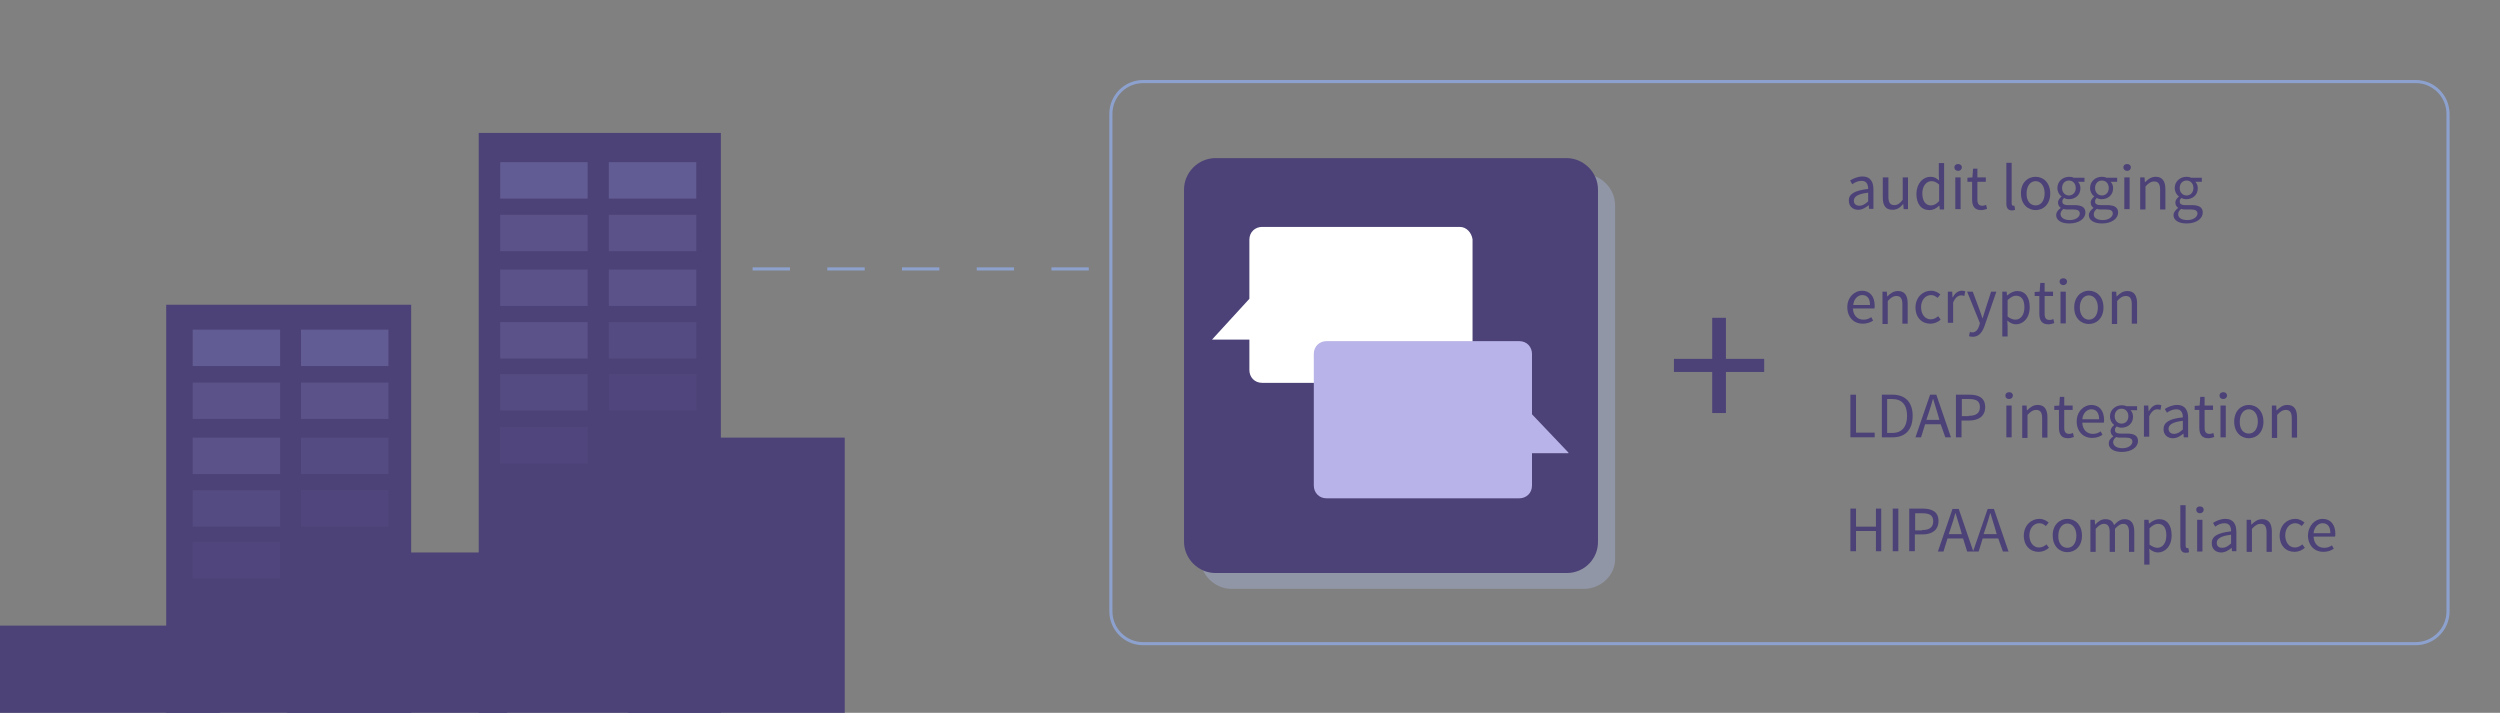 <?xml version="1.0" encoding="utf-8"?>
<!-- Generator: Adobe Illustrator 19.2.0, SVG Export Plug-In . SVG Version: 6.00 Build 0)  -->
<svg version="1.1" id="Layer_1" xmlns="http://www.w3.org/2000/svg" xmlns:xlink="http://www.w3.org/1999/xlink" x="0px" y="0px"
	 viewBox="0 0 803.2 229" style="enable-background:new 0 0 803.2 229;" xml:space="preserve">
<rect x="0" y="0" width="803.2" height="229" fill="#808080" stroke="none"/>
<style type="text/css">
	.st0{fill:none;stroke:#8DA1CE;stroke-miterlimit:10;}
	.st1{fill:#4C4277;}
	.st2{fill:#615C93;}
	.st3{fill:#5A5289;}
	.st4{opacity:0.6;fill:#5A5289;enable-background:new    ;}
	.st5{opacity:0.3;fill:#5A5289;enable-background:new    ;}
	.st6{fill:none;stroke:#8DA1CE;stroke-miterlimit:10;stroke-dasharray:12,12;}
	.st7{opacity:0.4;fill:#A8B6DD;enable-background:new    ;}
	.st8{fill:#FFFFFF;}
	.st9{fill:#B8B3E8;}
</style>
<path class="st0" d="M776.1,206.8H367.3c-5.8,0-10.4-4.7-10.4-10.4V36.6c0-5.8,4.7-10.4,10.4-10.4h408.8c5.8,0,10.4,4.7,10.4,10.4
	v159.8C786.5,202.2,781.8,206.8,776.1,206.8z"/>
<rect x="92.3" y="177.5" class="st1" width="70.6" height="51.6"/>
<rect y="201" class="st1" width="70.6" height="28"/>
<rect x="53.4" y="97.9" class="st1" width="78.7" height="131.2"/>
<rect x="153.8" y="42.7" class="st1" width="77.8" height="186.3"/>
<rect x="201.7" y="140.6" class="st1" width="69.7" height="88.5"/>
<rect x="160.7" y="52.1" class="st2" width="28.1" height="11.7"/>
<rect x="195.6" y="52.1" class="st2" width="28.1" height="11.7"/>
<rect x="160.7" y="69" class="st3" width="28.1" height="11.7"/>
<rect x="195.6" y="69" class="st3" width="28.1" height="11.7"/>
<rect x="61.9" y="105.9" class="st2" width="28.1" height="11.7"/>
<rect x="96.7" y="105.9" class="st2" width="28.1" height="11.7"/>
<rect x="61.9" y="122.9" class="st3" width="28.1" height="11.7"/>
<rect x="96.7" y="122.9" class="st3" width="28.1" height="11.7"/>
<rect x="61.9" y="140.6" class="st3" width="28.1" height="11.7"/>
<rect x="96.7" y="140.6" class="st4" width="28.1" height="11.7"/>
<rect x="96.7" y="157.5" class="st5" width="28.1" height="11.7"/>
<rect x="61.9" y="157.5" class="st4" width="28.1" height="11.7"/>
<rect x="61.9" y="174.1" class="st5" width="28.1" height="11.7"/>
<rect x="160.7" y="86.6" class="st3" width="28.1" height="11.7"/>
<rect x="195.6" y="86.6" class="st3" width="28.1" height="11.7"/>
<rect x="160.7" y="103.5" class="st3" width="28.1" height="11.7"/>
<rect x="195.6" y="103.5" class="st4" width="28.1" height="11.7"/>
<rect x="195.6" y="120.2" class="st5" width="28.1" height="11.7"/>
<rect x="160.7" y="120.2" class="st4" width="28.1" height="11.7"/>
<rect x="160.7" y="137.2" class="st5" width="28.1" height="11.7"/>
<line class="st6" x1="241.8" y1="86.4" x2="359" y2="86.4"/>
<path class="st7" d="M508.8,189.2H395.7c-5.5,0-10.1-4.6-10.1-10.1V66c0-5.5,4.6-10.1,10.1-10.1h113.1c5.5,0,10.1,4.6,10.1,10.1
	v113.1C519.2,184.6,514.5,189.2,508.8,189.2z"/>
<path class="st1" d="M503.4,184.1H390.5c-5.5,0-10.1-4.6-10.1-10.1V60.9c0-5.5,4.6-10.1,10.1-10.1h112.8c5.5,0,10.1,4.6,10.1,10.1
	V174C513.5,179.4,509.1,184.1,503.4,184.1z"/>
<g>
	<path class="st8" d="M469,72.9h-63.5c-2.2,0-4.1,1.6-4.1,4.1V96l-12,13.1h12v9.8c0,2.2,1.6,4.1,4.1,4.1H469c2.2,0,4.1-1.6,4.1-4.1
		v-42C472.8,74.8,471.2,72.9,469,72.9z"/>
	<path class="st9" d="M503.9,145.4l-11.7-12.3v-19.4c0-2.2-1.6-4.1-4.1-4.1h-61.9c-2.2,0-4.1,1.6-4.1,4.1V156c0,2.2,1.6,4.1,4.1,4.1
		h61.9c2.2,0,4.1-1.6,4.1-4.1v-10.4h11.7V145.4z"/>
</g>
<g>
	<path class="st1" d="M550.1,119.5h-12.3v-4.2h12.3v-13.2h4.4v13.2h12.3v4.2h-12.3v13.2h-4.4V119.5z"/>
</g>
<g>
	<path class="st1" d="M600.2,60.7c0-1.3-0.4-2.6-2.1-2.6c-1.2,0-2.2,0.5-3,1.1l-0.7-1.2c0.9-0.6,2.4-1.3,4-1.3
		c2.5,0,3.5,1.7,3.5,4.2v6.2h-1.4l-0.1-1.2h0c-1,0.8-2.1,1.5-3.4,1.5c-1.7,0-3-1.1-3-2.9C593.9,62.3,595.9,61.2,600.2,60.7z
		 M597.4,66.1c1,0,1.8-0.5,2.8-1.4v-2.8c-3.4,0.4-4.6,1.3-4.6,2.6C595.6,65.6,596.4,66.1,597.4,66.1z"/>
	<path class="st1" d="M605,57h1.7v6.2c0,1.9,0.6,2.7,1.9,2.7c1,0,1.8-0.5,2.7-1.7V57h1.7v10.2h-1.4l-0.1-1.6h-0.1
		c-0.9,1.1-1.9,1.8-3.4,1.8c-2.2,0-3.1-1.4-3.1-4V57z"/>
	<path class="st1" d="M620.2,56.8c1.2,0,1.9,0.4,2.8,1.2l-0.1-1.7v-3.9h1.7v14.9h-1.4l-0.1-1.2h-0.1c-0.8,0.8-1.9,1.4-3.1,1.4
		c-2.6,0-4.2-1.9-4.2-5.3C615.8,58.8,617.9,56.8,620.2,56.8z M620.4,66c0.9,0,1.8-0.5,2.6-1.4v-5.3c-0.9-0.8-1.6-1.1-2.5-1.1
		c-1.6,0-2.9,1.6-2.9,3.9C617.6,64.5,618.6,66,620.4,66z"/>
	<path class="st1" d="M627.9,53.8c0-0.7,0.5-1.1,1.2-1.1c0.7,0,1.2,0.4,1.2,1.1c0,0.6-0.5,1.1-1.2,1.1
		C628.4,54.9,627.9,54.4,627.9,53.8z M628.2,57h1.7v10.2h-1.7V57z"/>
	<path class="st1" d="M633.6,58.4h-1.5v-1.3l1.6-0.1l0.2-2.8h1.4V57h2.7v1.4h-2.7v5.7c0,1.3,0.4,2,1.6,2c0.4,0,0.8-0.1,1.2-0.3
		l0.3,1.3c-0.6,0.2-1.3,0.4-1.9,0.4c-2.2,0-2.9-1.4-2.9-3.4V58.4z"/>
	<path class="st1" d="M644.6,52.3h1.7v13c0,0.5,0.2,0.8,0.5,0.8c0.1,0,0.2,0,0.4,0l0.2,1.3c-0.2,0.1-0.5,0.2-1,0.2
		c-1.3,0-1.8-0.8-1.8-2.3V52.3z"/>
	<path class="st1" d="M654,56.8c2.5,0,4.7,1.9,4.7,5.4c0,3.4-2.2,5.3-4.7,5.3c-2.5,0-4.7-1.9-4.7-5.3
		C649.2,58.7,651.5,56.8,654,56.8z M654,66c1.8,0,2.9-1.6,2.9-3.9c0-2.3-1.2-3.9-2.9-3.9c-1.7,0-2.9,1.6-2.9,3.9
		C651,64.4,652.2,66,654,66z"/>
	<path class="st1" d="M662.1,66.8L662.1,66.8c-0.5-0.4-0.9-0.9-0.9-1.7c0-0.9,0.6-1.5,1.1-1.9v-0.1c-0.7-0.5-1.3-1.5-1.3-2.7
		c0-2.2,1.8-3.6,3.8-3.6c0.6,0,1.1,0.1,1.4,0.3h3.5v1.3h-2.1c0.5,0.5,0.8,1.2,0.8,2.1c0,2.2-1.7,3.5-3.7,3.5c-0.5,0-1.1-0.1-1.5-0.4
		c-0.4,0.3-0.6,0.6-0.6,1.2c0,0.6,0.4,1.1,1.8,1.1h2c2.4,0,3.6,0.7,3.6,2.4c0,1.9-2,3.5-5.2,3.5c-2.5,0-4.2-1-4.2-2.7
		C660.6,68.3,661.1,67.5,662.1,66.8z M665,70.7c1.9,0,3.2-1,3.2-2.1c0-0.9-0.7-1.3-2.1-1.3h-1.8c-0.4,0-0.9,0-1.3-0.2
		c-0.7,0.5-1,1.1-1,1.7C662.1,70,663.2,70.7,665,70.7z M666.9,60.4c0-1.5-1-2.4-2.2-2.4c-1.2,0-2.2,0.9-2.2,2.4c0,1.5,1,2.4,2.2,2.4
		S666.9,61.9,666.9,60.4z"/>
	<path class="st1" d="M672.6,66.8L672.6,66.8c-0.5-0.4-0.9-0.9-0.9-1.7c0-0.9,0.6-1.5,1.1-1.9v-0.1c-0.7-0.5-1.3-1.5-1.3-2.7
		c0-2.2,1.8-3.6,3.8-3.6c0.6,0,1.1,0.1,1.4,0.3h3.5v1.3h-2.1c0.5,0.5,0.8,1.2,0.8,2.1c0,2.2-1.7,3.5-3.7,3.5c-0.5,0-1.1-0.1-1.5-0.4
		c-0.4,0.3-0.6,0.6-0.6,1.2c0,0.6,0.4,1.1,1.8,1.1h2c2.4,0,3.6,0.7,3.6,2.4c0,1.9-2,3.5-5.2,3.5c-2.5,0-4.2-1-4.2-2.7
		C671.1,68.3,671.7,67.5,672.6,66.8z M675.6,70.7c1.9,0,3.2-1,3.2-2.1c0-0.9-0.7-1.3-2.1-1.3H675c-0.4,0-0.9,0-1.3-0.2
		c-0.7,0.5-1,1.1-1,1.7C672.6,70,673.8,70.7,675.6,70.7z M677.5,60.4c0-1.5-1-2.4-2.2-2.4c-1.2,0-2.2,0.9-2.2,2.4
		c0,1.5,1,2.4,2.2,2.4S677.5,61.9,677.5,60.4z"/>
	<path class="st1" d="M682.2,53.8c0-0.7,0.5-1.1,1.2-1.1c0.7,0,1.2,0.4,1.2,1.1c0,0.6-0.5,1.1-1.2,1.1
		C682.7,54.9,682.2,54.4,682.2,53.8z M682.5,57h1.7v10.2h-1.7V57z"/>
	<path class="st1" d="M687.6,57h1.4l0.1,1.5h0.1c1-1,2-1.7,3.4-1.7c2.1,0,3.1,1.4,3.1,4v6.5h-1.7V61c0-1.9-0.6-2.7-1.9-2.7
		c-1,0-1.8,0.5-2.8,1.6v7.4h-1.7V57z"/>
	<path class="st1" d="M699.8,66.8L699.8,66.8c-0.5-0.4-0.9-0.9-0.9-1.7c0-0.9,0.6-1.5,1.1-1.9v-0.1c-0.7-0.5-1.3-1.5-1.3-2.7
		c0-2.2,1.8-3.6,3.8-3.6c0.6,0,1.1,0.1,1.4,0.3h3.5v1.3h-2.1c0.5,0.5,0.8,1.2,0.8,2.1c0,2.2-1.7,3.5-3.7,3.5c-0.5,0-1.1-0.1-1.5-0.4
		c-0.4,0.3-0.6,0.6-0.6,1.2c0,0.6,0.4,1.1,1.8,1.1h2c2.4,0,3.6,0.7,3.6,2.4c0,1.9-2,3.5-5.2,3.5c-2.5,0-4.2-1-4.2-2.7
		C698.3,68.3,698.9,67.5,699.8,66.8z M702.8,70.7c1.9,0,3.2-1,3.2-2.1c0-0.9-0.7-1.3-2.1-1.3h-1.8c-0.4,0-0.9,0-1.3-0.2
		c-0.7,0.5-1,1.1-1,1.7C699.8,70,700.9,70.7,702.8,70.7z M704.7,60.4c0-1.5-1-2.4-2.2-2.4c-1.2,0-2.2,0.9-2.2,2.4
		c0,1.5,1,2.4,2.2,2.4C703.7,62.8,704.7,61.9,704.7,60.4z"/>
	<path class="st1" d="M598.2,93.4c2.6,0,4.1,1.9,4.1,4.8c0,0.4,0,0.7-0.1,0.9h-6.9c0.1,2.2,1.4,3.6,3.4,3.6c1,0,1.8-0.3,2.5-0.8
		l0.6,1.1c-0.9,0.6-2,1-3.4,1c-2.7,0-4.9-2-4.9-5.3S595.9,93.4,598.2,93.4z M600.8,98c0-2.1-0.9-3.2-2.5-3.2c-1.4,0-2.7,1.2-2.9,3.2
		H600.8z"/>
	<path class="st1" d="M604.8,93.7h1.4l0.1,1.5h0.1c1-1,2-1.7,3.4-1.7c2.1,0,3.1,1.4,3.1,4v6.5h-1.7v-6.2c0-1.9-0.6-2.7-1.9-2.7
		c-1,0-1.8,0.5-2.8,1.6v7.4h-1.7V93.7z"/>
	<path class="st1" d="M620.4,93.4c1.3,0,2.3,0.6,3,1.2l-0.9,1.1c-0.6-0.5-1.2-0.9-2.1-0.9c-1.8,0-3.2,1.6-3.2,3.9
		c0,2.3,1.3,3.9,3.1,3.9c1,0,1.8-0.5,2.4-1l0.8,1.1c-0.9,0.8-2.1,1.3-3.3,1.3c-2.7,0-4.8-1.9-4.8-5.3
		C615.5,95.4,617.8,93.4,620.4,93.4z"/>
	<path class="st1" d="M625.8,93.7h1.4l0.1,1.8h0.1c0.7-1.3,1.7-2.1,2.9-2.1c0.4,0,0.8,0.1,1.1,0.2l-0.3,1.5c-0.3-0.1-0.6-0.2-1-0.2
		c-0.9,0-1.9,0.6-2.6,2.3v6.5h-1.7V93.7z"/>
	<path class="st1" d="M633.6,106.8c1.2,0,1.9-0.9,2.3-2.2l0.2-0.8L632,93.7h1.8l2.1,5.6c0.3,0.9,0.7,1.9,1,2.9h0.1
		c0.3-0.9,0.6-2,0.9-2.9l1.8-5.6h1.7l-3.8,11c-0.7,2-1.8,3.5-3.8,3.5c-0.5,0-0.9-0.1-1.2-0.2l0.3-1.4
		C633,106.7,633.3,106.8,633.6,106.8z"/>
	<path class="st1" d="M645,104.7v3.4h-1.7V93.7h1.4l0.1,1.2h0.1c0.9-0.8,2.1-1.4,3.2-1.4c2.6,0,4,2,4,5.2c0,3.5-2.1,5.5-4.4,5.5
		c-0.9,0-1.9-0.4-2.8-1.2L645,104.7z M647.5,102.7c1.7,0,2.9-1.5,2.9-4c0-2.2-0.8-3.7-2.7-3.7c-0.9,0-1.7,0.5-2.7,1.4v5.3
		C645.9,102.4,646.8,102.7,647.5,102.7z"/>
	<path class="st1" d="M655.2,95.1h-1.5v-1.3l1.6-0.1l0.2-2.8h1.4v2.8h2.7v1.4h-2.7v5.7c0,1.3,0.4,2,1.6,2c0.4,0,0.8-0.1,1.2-0.3
		l0.3,1.3c-0.6,0.2-1.3,0.4-1.9,0.4c-2.2,0-2.9-1.4-2.9-3.4V95.1z"/>
	<path class="st1" d="M661.7,90.5c0-0.7,0.5-1.1,1.2-1.1c0.7,0,1.2,0.4,1.2,1.1c0,0.6-0.5,1.1-1.2,1.1
		C662.2,91.6,661.7,91.1,661.7,90.5z M662,93.7h1.7v10.2H662V93.7z"/>
	<path class="st1" d="M671.1,93.4c2.5,0,4.7,1.9,4.7,5.4c0,3.4-2.2,5.3-4.7,5.3c-2.5,0-4.7-1.9-4.7-5.3
		C666.4,95.4,668.6,93.4,671.1,93.4z M671.1,102.7c1.8,0,2.9-1.6,2.9-3.9c0-2.3-1.2-3.9-2.9-3.9c-1.7,0-2.9,1.6-2.9,3.9
		C668.2,101.1,669.4,102.7,671.1,102.7z"/>
	<path class="st1" d="M678.5,93.7h1.4l0.1,1.5h0.1c1-1,2-1.7,3.4-1.7c2.1,0,3.1,1.4,3.1,4v6.5h-1.7v-6.2c0-1.9-0.6-2.7-1.9-2.7
		c-1,0-1.8,0.5-2.8,1.6v7.4h-1.7V93.7z"/>
	<path class="st1" d="M594.5,126.8h1.8V139h6v1.5h-7.8V126.8z"/>
	<path class="st1" d="M604.6,126.8h3.4c4.2,0,6.5,2.5,6.5,6.8c0,4.4-2.3,6.9-6.4,6.9h-3.5V126.8z M607.9,139.1c3.2,0,4.8-2,4.8-5.5
		c0-3.5-1.6-5.4-4.8-5.4h-1.6v10.9H607.9z"/>
	<path class="st1" d="M623.5,136.3h-5l-1.3,4.2h-1.8l4.7-13.7h2l4.7,13.7h-1.8L623.5,136.3z M623.1,134.9l-0.6-2.1
		c-0.5-1.5-0.9-3-1.4-4.6H621c-0.4,1.6-0.9,3.1-1.4,4.6l-0.7,2.1H623.1z"/>
	<path class="st1" d="M628.5,126.8h4.2c3,0,5.1,1,5.1,4c0,2.9-2.1,4.3-5.1,4.3h-2.5v5.4h-1.8V126.8z M632.5,133.6
		c2.4,0,3.6-0.9,3.6-2.8c0-2-1.2-2.6-3.6-2.6h-2.2v5.5H632.5z"/>
	<path class="st1" d="M644.3,127.1c0-0.7,0.5-1.1,1.2-1.1c0.7,0,1.2,0.4,1.2,1.1c0,0.6-0.5,1.1-1.2,1.1
		C644.8,128.2,644.3,127.8,644.3,127.1z M644.6,130.3h1.7v10.2h-1.7V130.3z"/>
	<path class="st1" d="M649.7,130.3h1.4l0.1,1.5h0.1c1-1,2-1.7,3.4-1.7c2.1,0,3.1,1.4,3.1,4v6.5h-1.7v-6.2c0-1.9-0.6-2.7-1.9-2.7
		c-1,0-1.8,0.5-2.8,1.6v7.4h-1.7V130.3z"/>
	<path class="st1" d="M661.5,131.7H660v-1.3l1.6-0.1l0.2-2.8h1.4v2.8h2.7v1.4h-2.7v5.7c0,1.3,0.4,2,1.6,2c0.4,0,0.8-0.1,1.2-0.3
		l0.3,1.3c-0.6,0.2-1.3,0.4-1.9,0.4c-2.2,0-2.9-1.4-2.9-3.4V131.7z"/>
	<path class="st1" d="M671.9,130.1c2.6,0,4.1,1.9,4.1,4.8c0,0.4,0,0.7-0.1,0.9H669c0.1,2.2,1.4,3.6,3.4,3.6c1,0,1.8-0.3,2.5-0.8
		l0.6,1.1c-0.9,0.6-2,1-3.4,1c-2.7,0-4.9-2-4.9-5.3S669.6,130.1,671.9,130.1z M674.4,134.7c0-2.1-0.9-3.2-2.5-3.2
		c-1.4,0-2.7,1.2-2.9,3.2H674.4z"/>
	<path class="st1" d="M679,140.2L679,140.2c-0.5-0.4-0.9-0.9-0.9-1.7c0-0.9,0.6-1.5,1.1-1.9v-0.1c-0.7-0.5-1.3-1.5-1.3-2.7
		c0-2.2,1.8-3.6,3.8-3.6c0.6,0,1.1,0.1,1.4,0.3h3.5v1.3h-2.1c0.5,0.5,0.8,1.2,0.8,2.1c0,2.2-1.7,3.5-3.7,3.5c-0.5,0-1.1-0.1-1.5-0.4
		c-0.4,0.3-0.6,0.6-0.6,1.2c0,0.6,0.4,1.1,1.8,1.1h2c2.4,0,3.6,0.7,3.6,2.4c0,1.9-2,3.5-5.2,3.5c-2.5,0-4.2-1-4.2-2.7
		C677.5,141.6,678,140.8,679,140.2z M681.9,144c1.9,0,3.2-1,3.2-2.1c0-0.9-0.7-1.3-2.1-1.3h-1.8c-0.4,0-0.9,0-1.3-0.2
		c-0.7,0.5-1,1.1-1,1.7C679,143.3,680.1,144,681.9,144z M683.8,133.7c0-1.5-1-2.4-2.2-2.4c-1.2,0-2.2,0.9-2.2,2.4s1,2.4,2.2,2.4
		C682.9,136.1,683.8,135.2,683.8,133.7z"/>
	<path class="st1" d="M688.8,130.3h1.4l0.1,1.8h0.1c0.7-1.3,1.7-2.1,2.9-2.1c0.4,0,0.8,0.1,1.1,0.2l-0.3,1.5c-0.3-0.1-0.6-0.2-1-0.2
		c-0.9,0-1.9,0.6-2.6,2.3v6.5h-1.7V130.3z"/>
	<path class="st1" d="M701.3,134.1c0-1.3-0.4-2.6-2.1-2.6c-1.2,0-2.2,0.5-3,1.1l-0.7-1.2c0.9-0.6,2.4-1.3,4-1.3
		c2.5,0,3.5,1.7,3.5,4.2v6.2h-1.4l-0.1-1.2h0c-1,0.8-2.1,1.5-3.4,1.5c-1.7,0-3-1.1-3-2.9C695.1,135.7,697,134.5,701.3,134.1z
		 M698.5,139.4c1,0,1.8-0.5,2.8-1.4v-2.8c-3.4,0.4-4.6,1.3-4.6,2.6C696.8,138.9,697.5,139.4,698.5,139.4z"/>
	<path class="st1" d="M706.6,131.7h-1.5v-1.3l1.6-0.1l0.2-2.8h1.4v2.8h2.7v1.4h-2.7v5.7c0,1.3,0.4,2,1.6,2c0.4,0,0.8-0.1,1.2-0.3
		l0.3,1.3c-0.6,0.2-1.3,0.4-1.9,0.4c-2.2,0-2.9-1.4-2.9-3.4V131.7z"/>
	<path class="st1" d="M713.1,127.1c0-0.7,0.5-1.1,1.2-1.1c0.7,0,1.2,0.4,1.2,1.1c0,0.6-0.5,1.1-1.2,1.1
		C713.6,128.2,713.1,127.8,713.1,127.1z M713.4,130.3h1.7v10.2h-1.7V130.3z"/>
	<path class="st1" d="M722.5,130.1c2.5,0,4.7,1.9,4.7,5.4c0,3.4-2.2,5.3-4.7,5.3c-2.5,0-4.7-1.9-4.7-5.3
		C717.8,132,720,130.1,722.5,130.1z M722.5,139.3c1.8,0,2.9-1.6,2.9-3.9c0-2.3-1.2-3.9-2.9-3.9c-1.7,0-2.9,1.6-2.9,3.9
		C719.5,137.8,720.7,139.3,722.5,139.3z"/>
	<path class="st1" d="M729.9,130.3h1.4l0.1,1.5h0.1c1-1,2-1.7,3.4-1.7c2.1,0,3.1,1.4,3.1,4v6.5h-1.7v-6.2c0-1.9-0.6-2.7-1.9-2.7
		c-1,0-1.8,0.5-2.8,1.6v7.4h-1.7V130.3z"/>
	<path class="st1" d="M594.5,163.4h1.8v5.8h6.4v-5.8h1.7v13.7h-1.7v-6.5h-6.4v6.5h-1.8V163.4z"/>
	<path class="st1" d="M608.1,163.4h1.8v13.7h-1.8V163.4z"/>
	<path class="st1" d="M613.5,163.4h4.2c3,0,5.1,1,5.1,4c0,2.9-2.1,4.3-5.1,4.3h-2.5v5.4h-1.8V163.4z M617.5,170.3
		c2.4,0,3.6-0.9,3.6-2.8c0-2-1.2-2.6-3.6-2.6h-2.2v5.5H617.5z"/>
	<path class="st1" d="M630.7,173h-5l-1.3,4.2h-1.8l4.7-13.7h2l4.7,13.7H632L630.7,173z M630.3,171.6l-0.6-2.1
		c-0.5-1.5-0.9-3-1.4-4.6h-0.1c-0.4,1.6-0.9,3.1-1.4,4.6l-0.7,2.1H630.3z"/>
	<path class="st1" d="M642,173h-5l-1.3,4.2h-1.8l4.7-13.7h2l4.7,13.7h-1.8L642,173z M641.5,171.6l-0.6-2.1c-0.5-1.5-0.9-3-1.4-4.6
		h-0.1c-0.4,1.6-0.9,3.1-1.4,4.6l-0.7,2.1H641.5z"/>
	<path class="st1" d="M655.2,166.7c1.3,0,2.3,0.6,3,1.2l-0.9,1.1c-0.6-0.5-1.2-0.9-2.1-0.9c-1.8,0-3.2,1.6-3.2,3.9
		c0,2.3,1.3,3.9,3.1,3.9c1,0,1.8-0.5,2.4-1l0.8,1.1c-0.9,0.8-2.1,1.3-3.3,1.3c-2.7,0-4.8-1.9-4.8-5.3
		C650.3,168.7,652.6,166.7,655.2,166.7z"/>
	<path class="st1" d="M664.2,166.7c2.5,0,4.7,1.9,4.7,5.4c0,3.4-2.2,5.3-4.7,5.3c-2.5,0-4.7-1.9-4.7-5.3
		C659.4,168.7,661.7,166.7,664.2,166.7z M664.2,176c1.8,0,2.9-1.6,2.9-3.9c0-2.3-1.2-3.9-2.9-3.9c-1.7,0-2.9,1.6-2.9,3.9
		C661.2,174.4,662.4,176,664.2,176z"/>
	<path class="st1" d="M671.6,167h1.4l0.1,1.5h0.1c0.9-1,1.9-1.7,3.2-1.7c1.6,0,2.4,0.7,2.8,1.9c1.1-1.2,2.1-1.9,3.4-1.9
		c2.1,0,3.1,1.4,3.1,4v6.5h-1.7V171c0-1.9-0.6-2.7-1.9-2.7c-0.8,0-1.6,0.5-2.6,1.6v7.4h-1.7V171c0-1.9-0.6-2.7-1.9-2.7
		c-0.8,0-1.6,0.5-2.6,1.6v7.4h-1.7V167z"/>
	<path class="st1" d="M690.6,178v3.4h-1.7V167h1.4l0.1,1.2h0.1c0.9-0.8,2.1-1.4,3.2-1.4c2.6,0,4,2,4,5.2c0,3.5-2.1,5.5-4.4,5.5
		c-0.9,0-1.9-0.4-2.8-1.2L690.6,178z M693.1,176c1.7,0,2.9-1.5,2.9-4c0-2.2-0.8-3.7-2.7-3.7c-0.9,0-1.7,0.5-2.7,1.4v5.3
		C691.6,175.7,692.5,176,693.1,176z"/>
	<path class="st1" d="M700.5,162.3h1.7v13c0,0.5,0.2,0.8,0.5,0.8c0.1,0,0.2,0,0.4,0l0.2,1.3c-0.2,0.1-0.5,0.2-1,0.2
		c-1.3,0-1.8-0.8-1.8-2.3V162.3z"/>
	<path class="st1" d="M705.6,163.8c0-0.7,0.5-1.1,1.2-1.1c0.7,0,1.2,0.4,1.2,1.1c0,0.6-0.5,1.1-1.2,1.1
		C706.1,164.9,705.6,164.4,705.6,163.8z M705.9,167h1.7v10.2h-1.7V167z"/>
	<path class="st1" d="M716.8,170.7c0-1.3-0.4-2.6-2.1-2.6c-1.2,0-2.2,0.5-3,1.1l-0.7-1.2c0.9-0.6,2.4-1.3,4-1.3
		c2.5,0,3.5,1.7,3.5,4.2v6.2h-1.4L717,176h0c-1,0.8-2.1,1.5-3.4,1.5c-1.7,0-3-1.1-3-2.9C710.5,172.3,712.5,171.2,716.8,170.7z
		 M714,176c1,0,1.8-0.5,2.8-1.4v-2.8c-3.4,0.4-4.6,1.3-4.6,2.6C712.2,175.6,713,176,714,176z"/>
	<path class="st1" d="M721.8,167h1.4l0.1,1.5h0.1c1-1,2-1.7,3.4-1.7c2.1,0,3.1,1.4,3.1,4v6.5h-1.7V171c0-1.9-0.6-2.7-1.9-2.7
		c-1,0-1.8,0.5-2.8,1.6v7.4h-1.7V167z"/>
	<path class="st1" d="M737.4,166.7c1.3,0,2.3,0.6,3,1.2l-0.9,1.1c-0.6-0.5-1.2-0.9-2.1-0.9c-1.8,0-3.2,1.6-3.2,3.9
		c0,2.3,1.3,3.9,3.1,3.9c1,0,1.8-0.5,2.4-1l0.8,1.1c-0.9,0.8-2.1,1.3-3.3,1.3c-2.7,0-4.8-1.9-4.8-5.3
		C732.5,168.7,734.8,166.7,737.4,166.7z"/>
	<path class="st1" d="M746.2,166.7c2.6,0,4.1,1.9,4.1,4.8c0,0.4,0,0.7-0.1,0.9h-6.9c0.1,2.2,1.4,3.6,3.4,3.6c1,0,1.8-0.3,2.5-0.8
		l0.6,1.1c-0.9,0.6-2,1-3.4,1c-2.7,0-4.9-2-4.9-5.3C741.6,168.8,743.8,166.7,746.2,166.7z M748.7,171.3c0-2.1-0.9-3.2-2.5-3.2
		c-1.4,0-2.7,1.2-2.9,3.2H748.7z"/>
</g>
</svg>
